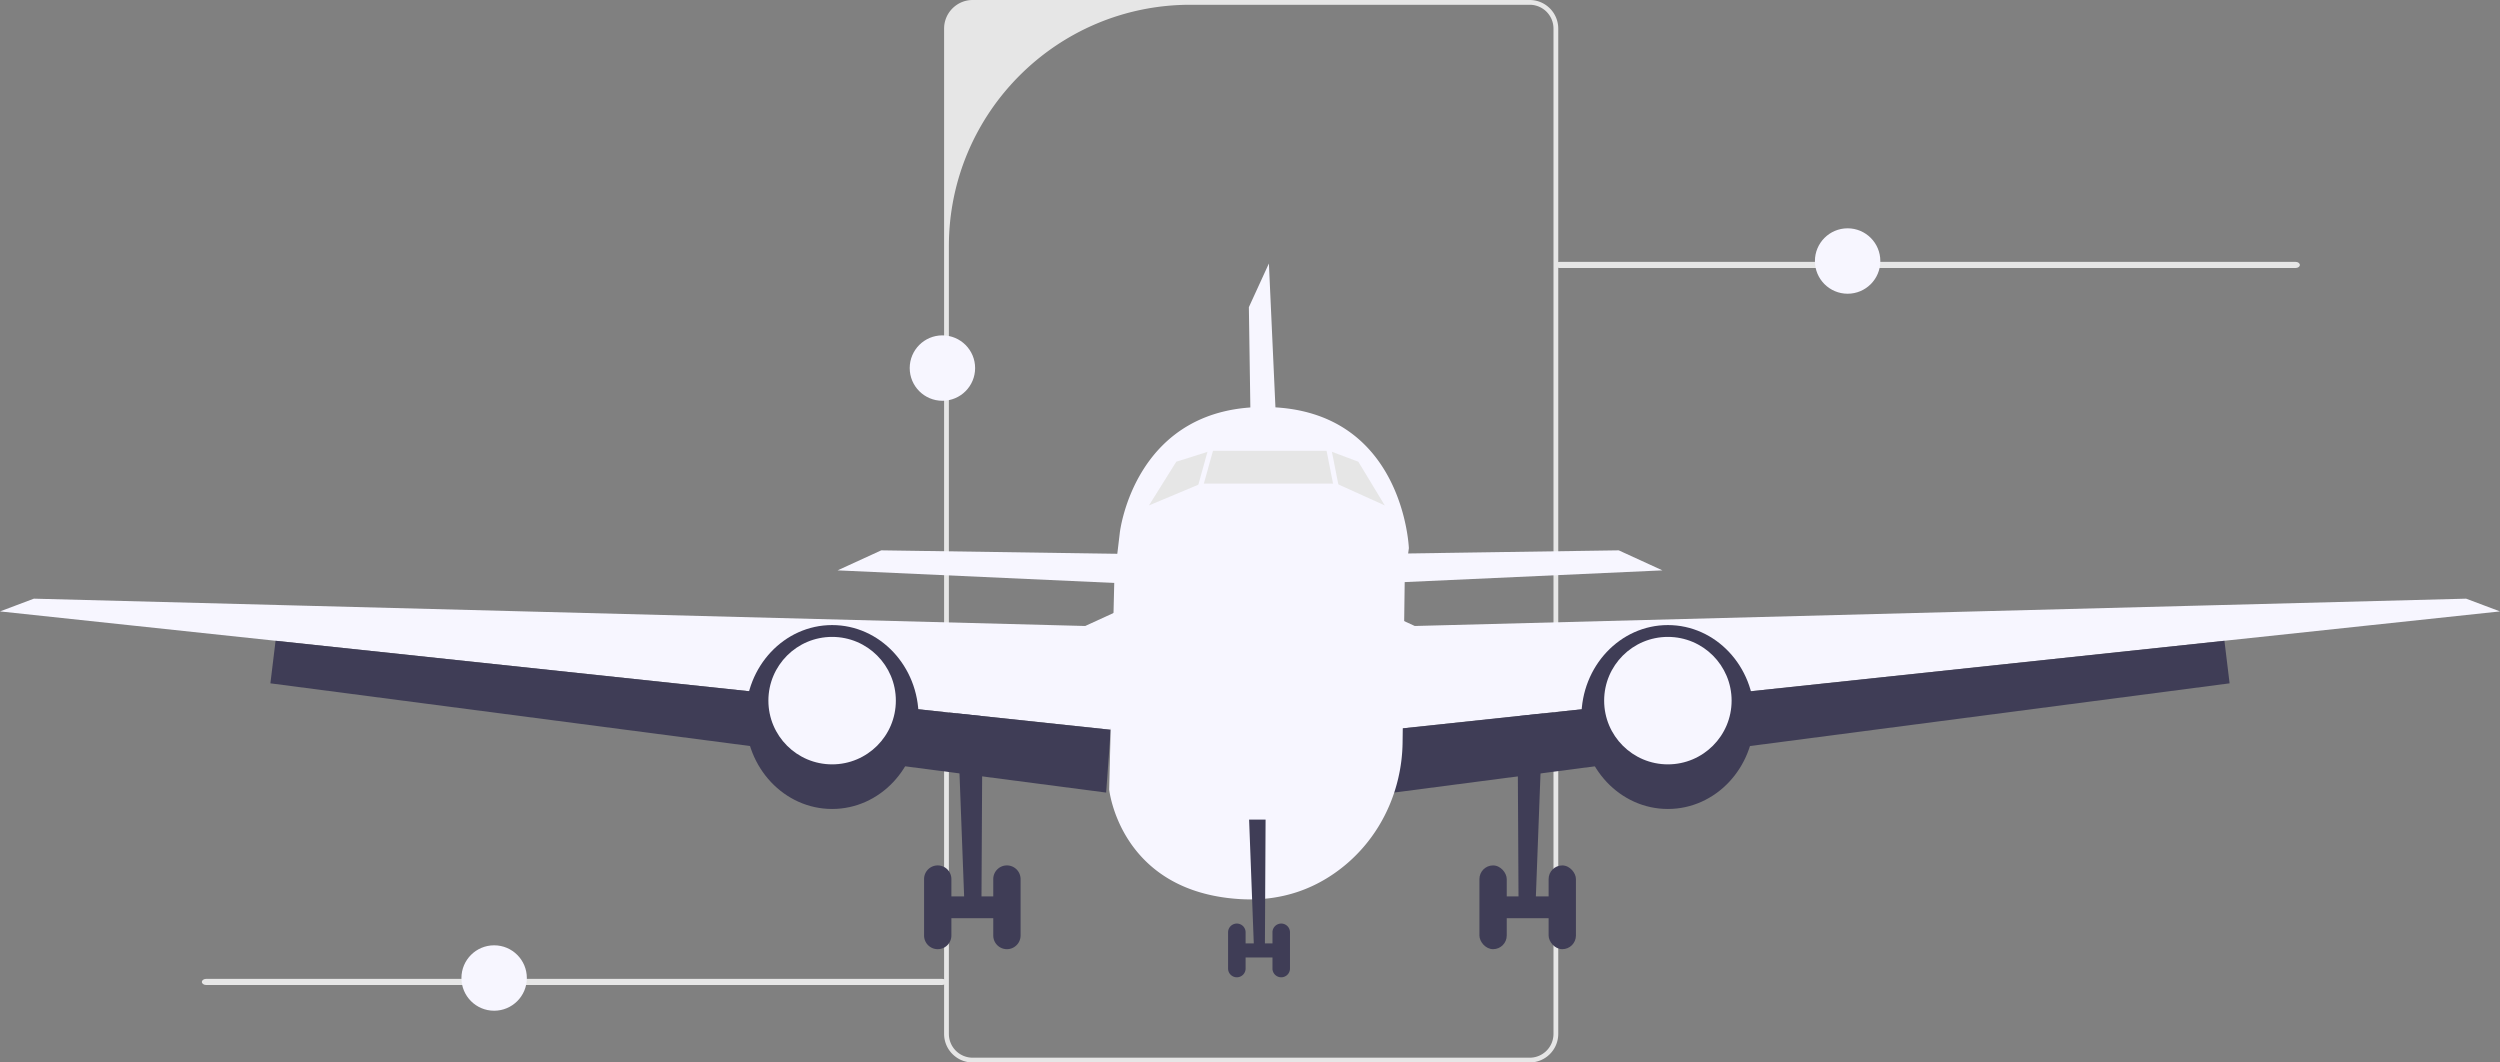 <svg xmlns="http://www.w3.org/2000/svg" width="993.73" height="422.322"><rect width="100%" height="100%" fill="#808080" stroke="none"/><path fill="#e6e6e6" d="M608.038 422.322H386.63c-6.262 0-11.355-5.094-11.355-11.355V11.355C375.275 5.095 380.368 0 386.63 0h221.408c6.261 0 11.355 5.094 11.355 11.355v399.612c0 6.26-5.094 11.355-11.355 11.355ZM473.168 1.896c-53.018 0-95.997 42.98-95.997 95.997v313.074a9.459 9.459 0 0 0 9.459 9.459h221.408a9.459 9.459 0 0 0 9.459-9.46V11.357a9.459 9.459 0 0 0-9.459-9.46h-134.87Z"/><path fill="#e6e6e6" d="M618.244 105.31c0 .676.759 1.22 1.704 1.22h292.523c.945 0 1.704-.544 1.704-1.22 0-.677-.759-1.221-1.704-1.221H619.948c-.945 0-1.704.544-1.704 1.22Z"/><path fill="#3f3d56" d="m380.339 279.582 2.895 76.719h-7.047v8.685h19.696v-8.685h-5.745l.41-76.72h-10.21z"/><path fill="#3f3d56" d="M372.74 343.997a5.428 5.428 0 0 1 5.428 5.428v22.437a5.428 5.428 0 0 1-10.856 0v-22.437a5.428 5.428 0 0 1 5.427-5.428ZM400.242 343.997a5.428 5.428 0 0 1 5.429 5.428v22.437a5.428 5.428 0 0 1-10.856 0v-22.437a5.428 5.428 0 0 1 5.427-5.428Z"/><path fill="#f7f6ff" d="m444.392 231.781-111.46-5.066 17.37-7.961 97.709 1.447-3.619 11.58zM0 243.032l13.46-5.067 417.904 10.857 17.37-7.962-7.237 49.216-331.96-35.372L0 243.032z"/><path fill="#3f3d56" d="m107.48 271.62 2.058-16.916 331.959 35.372-1.81 24.97L107.48 271.62z"/><ellipse cx="330.761" cy="285.01" fill="#3f3d56" rx="34.379" ry="36.55"/><circle cx="330.761" cy="278.496" r="25.332" fill="#f7f6ff"/><path fill="#3f3d56" d="m613.391 279.582-2.895 76.719h7.047v8.685h-19.695v-8.685h5.744l-.41-76.72h10.21z"/><rect width="10.857" height="33.293" x="615.563" y="343.997" fill="#3f3d56" rx="5.428" ry="5.428"/><rect width="10.857" height="33.293" x="588.06" y="343.997" fill="#3f3d56" rx="5.428" ry="5.428"/><path fill="#f7f6ff" d="m549.338 231.781 111.46-5.066-17.37-7.961-97.709 1.447 3.62 11.58zM509.444 216.188l-5.066-111.46-7.962 17.37 1.448 97.709 11.58-3.619zM993.73 243.032l-13.46-5.067-417.904 10.857-17.37-7.962 7.237 49.216 331.96-35.372 109.537-11.672z"/><path fill="#3f3d56" d="m886.251 271.62-2.059-16.916-331.959 35.372 1.81 24.97L886.25 271.62z"/><ellipse cx="662.969" cy="285.01" fill="#3f3d56" rx="34.379" ry="36.55"/><circle cx="662.969" cy="278.496" r="25.332" fill="#f7f6ff"/><path fill="#f7f6ff" d="m560.014 217.897-1.643 12.107-.854 65.168a65.854 65.854 0 0 1-1.752 14.287c-3.17 13.534-10.574 25.845-21.51 34.77-9.923 8.106-23.457 14.243-41.37 13.158-47.77-2.896-51.989-43.55-51.989-43.55l1.803-73.722.246-10.111 2.17-18.244s5.791-51.387 59.35-49.94c53.558 1.448 55.549 56.077 55.549 56.077Z"/><path fill="#e6e6e6" d="m456.696 200.903 10.857-17.37 13.751-4.343h47.045l11.58 4.343 10.51 17.37-19.195-8.685H477.4l-20.704 8.685z"/><g fill="#3f3d56"><path d="m496.509 325.785 1.857 49.216h-4.52v5.572h12.634v-5.572h-3.685l.263-49.216h-6.55z"/><path d="M491.634 367.108a3.482 3.482 0 0 1 3.482 3.482v14.394a3.482 3.482 0 1 1-6.965 0V370.59a3.482 3.482 0 0 1 3.483-3.482ZM509.277 367.108a3.482 3.482 0 0 1 3.482 3.482v14.394a3.482 3.482 0 1 1-6.965 0V370.59a3.482 3.482 0 0 1 3.483-3.482Z"/></g><path fill="#f7f6ff" d="m473.037 204.523 9.999-36 1.927.535-10 36zM526.417 174.651l1.962-.385 7.204 36.662-1.962.385z"/><circle cx="734.416" cy="103.754" r="13" fill="#f7f6ff"/><circle cx="374.602" cy="146.306" r="13" fill="#f7f6ff"/><path fill="#e6e6e6" d="M80.244 390.31c0 .676.759 1.22 1.704 1.22h292.523c.945 0 1.704-.544 1.704-1.22 0-.677-.759-1.221-1.704-1.221H81.948c-.945 0-1.704.544-1.704 1.22Z"/><circle cx="196.416" cy="388.754" r="13" fill="#f7f6ff"/></svg>